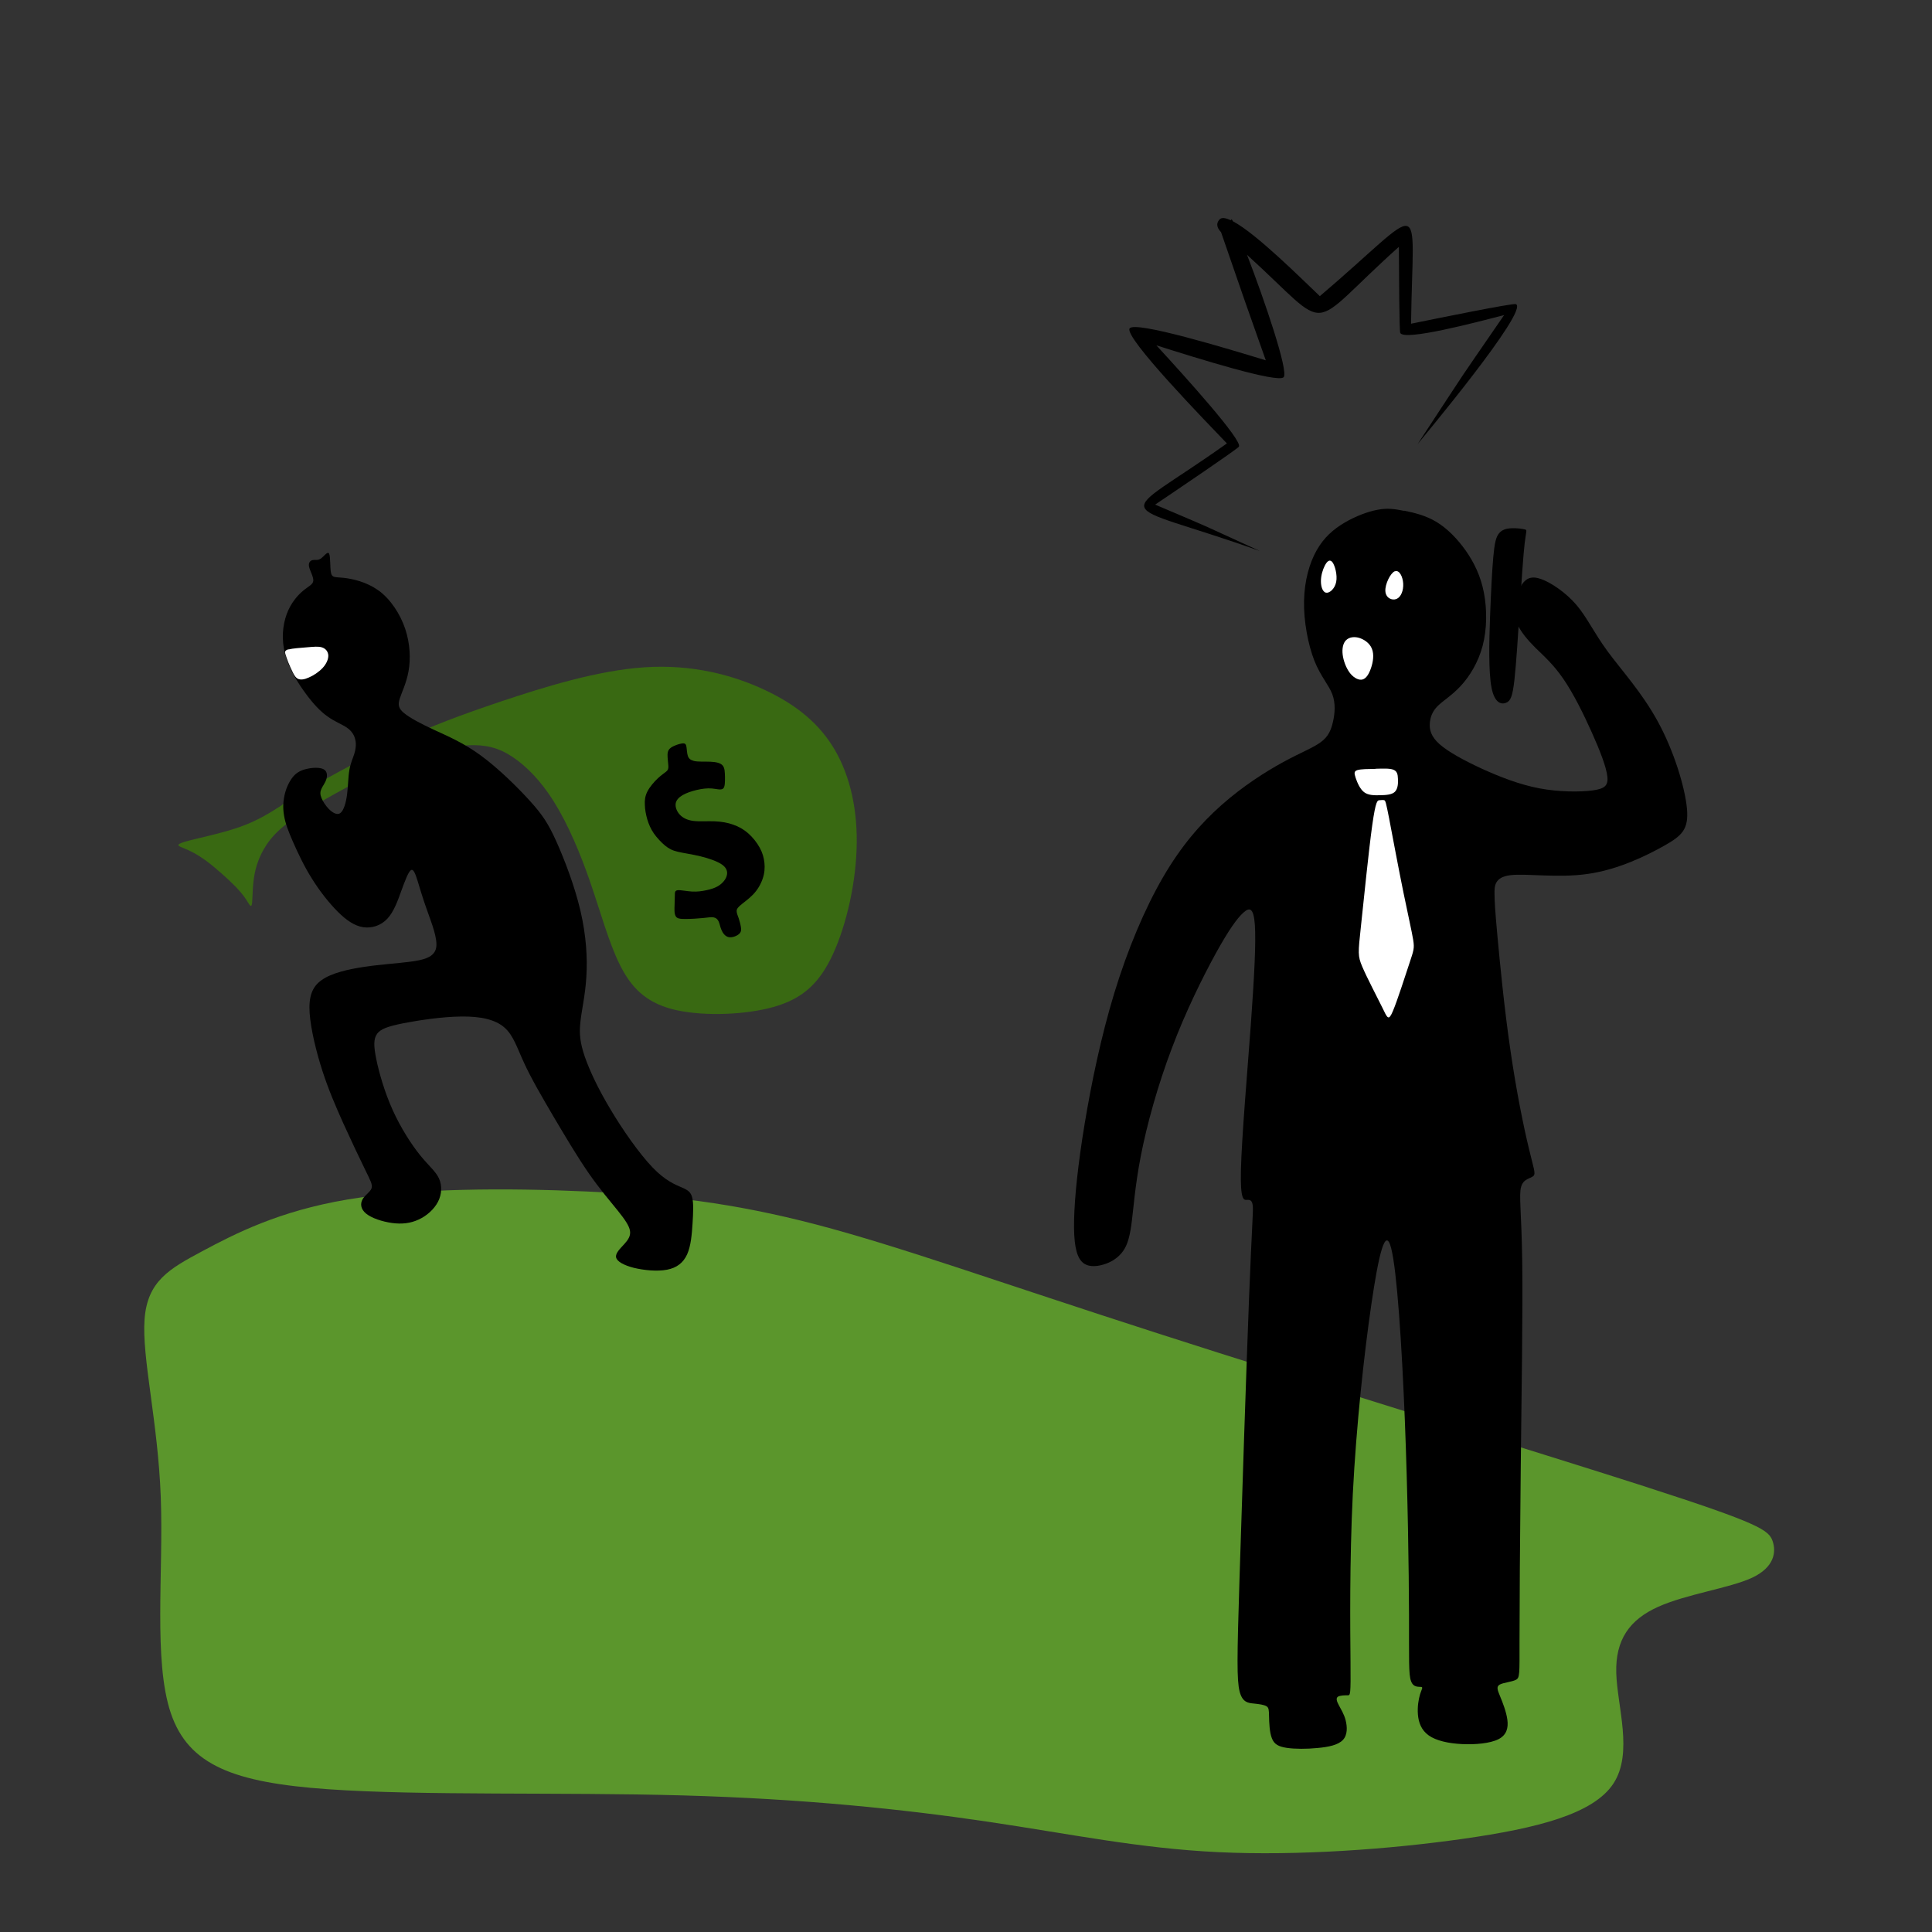 <?xml version="1.0" encoding="UTF-8"?>
<!DOCTYPE svg PUBLIC "-//W3C//DTD SVG 1.1//EN" "http://www.w3.org/Graphics/SVG/1.1/DTD/svg11.dtd">
<!-- Creator: CorelDRAW 2017 -->
<svg xmlns="http://www.w3.org/2000/svg" xml:space="preserve" width="143mm" height="143mm" version="1.1" style="shape-rendering:geometricPrecision; text-rendering:geometricPrecision; image-rendering:optimizeQuality; fill-rule:evenodd; clip-rule:evenodd"
viewBox="0 0 14300 14300"
 xmlns:xlink="http://www.w3.org/1999/xlink">
 <rect x="0" y="0" width="14300" height="14300" fill="#333333" stroke="none"/>
 <defs>
  <style type="text/css">
   <![CDATA[
    .fil4 {fill:none}
    .fil3 {fill:black}
    .fil1 {fill:black}
    .fil5 {fill:#396912}
    .fil0 {fill:#5B962C}
    .fil2 {fill:white}
   ]]>
  </style>
 </defs>
 <g id="Слой_x0020_1">
  <path class="fil0" d="M12183 11005c-840,-270 -2448,-760 -3620,-1138 -1171,-377 -1905,-642 -2520,-803 -615,-161 -1111,-218 -1700,-245 -589,-27 -1271,-25 -1775,60 -503,85 -828,252 -1071,382 -243,130 -406,221 -427,504 -21,282 99,755 120,1316 21,561 -56,1210 74,1598 131,388 469,515 1161,564 691,49 1736,21 2628,46 893,25 1633,102 2254,194 621,92 1122,198 1711,226 589,28 1266,-21 1813,-99 547,-78 963,-183 1111,-409 148,-226 28,-571 21,-818 -7,-247 99,-395 310,-490 212,-95 529,-138 695,-215 166,-78 180,-191 152,-272 -28,-81 -99,-131 -938,-401z"/>
  <path class="fil1" d="M10393 3780c70,14 158,34 239,83 81,49 156,126 218,214 61,88 109,185 133,308 24,123 24,270 -9,395 -33,125 -98,228 -163,298 -65,70 -130,108 -170,148 -40,40 -55,83 -58,129 -3,46 8,96 72,153 64,57 182,121 314,182 132,60 277,117 425,145 148,28 300,27 390,16 91,-12 121,-34 113,-104 -8,-71 -54,-190 -115,-326 -61,-136 -137,-290 -212,-398 -74,-108 -147,-171 -206,-229 -59,-59 -104,-114 -129,-166 -25,-53 -30,-103 -23,-156 8,-54 28,-111 56,-151 29,-39 66,-61 139,-35 73,26 182,99 261,191 79,93 129,205 231,344 102,139 255,305 373,522 118,216 199,483 214,639 15,156 -36,203 -167,277 -131,74 -341,177 -564,209 -223,33 -460,-5 -577,10 -118,15 -117,83 -116,141 1,58 3,107 21,304 18,196 51,540 96,846 44,306 99,573 136,726 36,153 54,190 35,209 -19,19 -74,19 -91,80 -18,61 3,184 8,553 5,369 -5,984 -11,1531 -6,546 -9,1024 -9,1275 0,251 3,276 -28,291 -30,15 -93,20 -119,35 -26,15 -16,40 3,86 19,46 46,114 54,174 8,60 -5,113 -66,144 -61,31 -171,41 -271,36 -100,-5 -190,-25 -245,-64 -55,-39 -75,-96 -80,-154 -5,-58 5,-115 16,-151 11,-36 24,-51 9,-54 -15,-3 -58,8 -76,-43 -19,-50 -14,-160 -15,-493 -1,-333 -9,-888 -31,-1441 -22,-553 -58,-1103 -101,-1270 -43,-168 -93,48 -147,417 -54,370 -111,893 -137,1401 -25,508 -19,999 -17,1245 2,246 -1,246 -21,246 -20,0 -58,0 -73,11 -15,11 -8,34 8,63 15,29 38,64 50,111 12,48 15,108 -20,145 -35,38 -108,53 -188,60 -80,8 -168,8 -228,-1 -60,-9 -93,-26 -110,-71 -18,-45 -20,-118 -21,-163 -1,-45 -1,-63 -19,-74 -18,-11 -53,-16 -93,-20 -40,-4 -85,-6 -106,-90 -21,-84 -19,-249 -1,-822 18,-573 50,-1553 71,-2090 21,-536 31,-629 28,-677 -4,-48 -21,-50 -44,-49 -23,1 -50,6 -44,-228 6,-234 46,-706 73,-1068 26,-361 39,-611 30,-739 -9,-128 -39,-133 -85,-91 -46,41 -109,129 -204,301 -95,173 -223,430 -326,704 -104,274 -184,564 -229,795 -45,231 -55,404 -71,516 -16,113 -39,165 -73,205 -34,40 -79,68 -134,84 -55,16 -120,21 -161,-24 -41,-45 -59,-140 -55,-309 4,-169 29,-411 78,-708 49,-296 121,-646 220,-970 99,-324 224,-621 359,-854 135,-233 280,-400 436,-538 156,-138 324,-245 454,-316 130,-71 223,-106 279,-148 56,-41 76,-89 90,-150 14,-61 21,-136 -5,-205 -26,-69 -86,-131 -133,-249 -46,-118 -79,-290 -76,-441 3,-151 40,-281 94,-376 54,-95 124,-155 205,-203 81,-48 174,-83 246,-96 73,-14 125,-6 195,8z"/>
  <path class="fil1" d="M11285 4022c-11,94 -23,279 -36,478 -13,199 -26,411 -40,534 -14,123 -29,155 -62,168 -33,13 -84,5 -107,-111 -23,-116 -18,-340 -11,-528 7,-189 15,-343 24,-442 9,-99 19,-144 41,-172 22,-28 55,-38 94,-39 39,-2 82,4 100,9 17,5 8,9 -3,103z"/>
  <path class="fil2" d="M10051 4719c40,9 86,39 103,82 18,43 9,99 -6,143 -15,44 -35,77 -62,85 -27,8 -61,-9 -89,-41 -27,-32 -47,-79 -56,-124 -9,-45 -5,-89 14,-116 19,-27 55,-38 96,-29z"/>
  <path class="fil2" d="M10324 4229c33,-14 59,39 62,90 3,51 -16,100 -49,114 -33,14 -80,-6 -83,-58 -3,-51 37,-133 70,-147z"/>
  <path class="fil2" d="M9862 4161c19,25 38,95 28,146 -10,51 -49,84 -74,80 -26,-4 -39,-44 -39,-85 0,-42 13,-85 29,-116 16,-31 36,-50 56,-25z"/>
  <path class="fil2" d="M10182 5690c53,-1 103,-4 131,7 28,11 33,34 34,67 2,33 0,75 -23,97 -23,22 -67,24 -110,25 -43,1 -87,1 -118,-23 -31,-24 -51,-73 -62,-106 -11,-33 -13,-49 13,-57 26,-8 81,-8 134,-9z"/>
  <path class="fil2" d="M10283 6064c24,126 69,367 105,543 36,176 62,288 72,350 10,63 4,76 -28,173 -32,96 -89,275 -122,353 -33,78 -40,54 -80,-28 -40,-81 -113,-220 -147,-300 -34,-80 -31,-101 -10,-297 21,-196 58,-566 84,-751 26,-184 39,-183 53,-184 14,-1 28,-3 36,0 9,4 12,14 37,140z"/>
  <g id="_2208482992464">
   <path class="fil3" d="M10492 3288c25,-32 831,-994 728,-1037 -21,-9 -599,109 -776,145 13,-976 126,-885 -675,-204 -128,-121 -467,-461 -643,-554 -4,-8 -8,-13 -10,-15l-7 7c-38,-18 -67,-22 -82,-6 -30,32 -16,63 5,88l0 0 3 3 3 4c227,657 131,382 331,948 -278,-85 -970,-295 -1008,-236 -42,66 569,693 720,851 -840,599 -868,400 243,796l0 0c-528,-241 -286,-135 -774,-343 144,-97 610,-412 620,-429 28,-47 -394,-514 -611,-750 305,97 899,282 942,236 39,-41 -143,-574 -271,-906 650,591 418,573 1124,-59 1,202 3,621 10,637 29,62 554,-76 769,-132 -402,585 -205,292 -641,956z"/>
  </g>
  <polyline class="fil4" points="10492,3288 11207,2281 10401,2447 10401,1722 9767,2266 9072,1667 9092,1687 9460,2755 8402,2457 9137,3288 8493,3742 9324,4079 "/>
  <path class="fil5" d="M2089 5958c-85,54 -179,116 -320,165 -140,49 -327,85 -403,108 -76,23 -43,32 -1,49 42,17 92,41 163,93 70,52 160,133 216,190 55,57 76,91 91,116 16,25 26,42 31,4 4,-38 2,-130 19,-217 17,-86 53,-167 103,-235 50,-68 115,-125 216,-192 100,-67 237,-143 378,-220 142,-77 289,-154 443,-209 154,-55 315,-89 442,-94 127,-5 221,17 323,84 102,67 213,177 313,339 101,162 192,376 267,594 75,218 135,440 217,606 82,166 188,277 387,330 200,52 494,46 710,-5 216,-52 353,-149 460,-358 107,-209 186,-530 196,-817 11,-287 -46,-541 -160,-737 -114,-196 -286,-336 -521,-446 -235,-110 -535,-190 -887,-167 -353,23 -759,151 -1064,253 -306,103 -511,181 -725,280 -214,99 -438,219 -587,302 -149,83 -224,129 -309,183z"/>
  <path class="fil1" d="M2803 4371c88,65 159,173 196,283 37,111 41,223 25,313 -16,90 -50,156 -65,203 -15,47 -10,74 33,109 43,35 125,79 223,124 99,46 214,94 344,189 130,95 274,237 366,339 92,102 133,165 192,295 59,131 136,330 179,514 43,184 53,352 44,490 -8,138 -35,246 -44,334 -10,88 -2,155 32,256 35,101 97,235 190,390 92,155 215,330 312,431 97,101 169,127 216,148 47,20 68,35 78,77 10,42 7,112 2,190 -5,79 -12,166 -40,228 -28,62 -76,100 -149,114 -73,14 -172,4 -246,-14 -74,-19 -125,-47 -131,-78 -6,-31 32,-66 61,-98 29,-32 48,-61 42,-98 -6,-37 -37,-83 -91,-150 -54,-67 -131,-156 -215,-277 -84,-121 -175,-275 -261,-420 -85,-145 -165,-282 -217,-396 -53,-114 -79,-205 -147,-263 -67,-58 -175,-82 -317,-80 -142,1 -317,28 -431,50 -114,23 -167,42 -193,78 -26,36 -26,89 -6,187 20,98 61,243 121,376 60,133 139,256 204,336 65,80 115,119 139,171 24,52 22,117 -7,173 -29,56 -84,105 -144,132 -60,28 -125,35 -197,25 -72,-10 -151,-36 -192,-70 -41,-34 -43,-74 -25,-106 18,-31 56,-53 66,-80 10,-28 -10,-61 -50,-144 -41,-83 -103,-215 -160,-340 -56,-125 -107,-243 -153,-384 -46,-142 -86,-307 -95,-428 -8,-120 16,-195 89,-246 73,-52 196,-80 317,-98 121,-18 241,-25 340,-38 98,-13 175,-32 190,-101 14,-68 -34,-186 -67,-280 -34,-94 -53,-163 -70,-217 -17,-54 -31,-92 -50,-79 -19,13 -43,78 -70,151 -26,73 -55,155 -103,207 -48,52 -115,73 -179,64 -64,-10 -124,-50 -189,-115 -65,-65 -135,-154 -192,-246 -58,-92 -103,-189 -138,-268 -35,-79 -59,-142 -68,-201 -10,-59 -5,-114 8,-163 13,-49 35,-92 61,-123 26,-30 58,-47 100,-56 42,-10 95,-12 123,2 28,14 30,46 22,73 -8,28 -28,52 -37,73 -10,22 -10,41 0,66 10,25 29,56 55,83 26,26 60,48 85,30 25,-18 42,-76 50,-138 8,-62 8,-130 17,-180 8,-50 25,-84 36,-119 11,-35 16,-71 8,-105 -7,-34 -26,-65 -62,-90 -36,-25 -89,-44 -142,-82 -53,-37 -106,-92 -165,-173 -59,-80 -124,-186 -151,-292 -28,-106 -18,-211 12,-293 30,-82 80,-139 122,-174 41,-34 73,-45 75,-74 2,-29 -26,-75 -32,-106 -5,-30 12,-44 29,-47 18,-3 36,5 59,-11 23,-16 50,-57 61,-36 11,21 6,104 14,142 8,38 30,30 94,37 64,7 169,29 258,94z"/>
  <path class="fil2" d="M2136 4807c29,-8 90,-12 138,-16 48,-4 84,-8 110,1 27,9 44,30 46,59 1,28 -14,63 -42,93 -28,30 -69,57 -103,71 -33,15 -59,18 -78,10 -18,-8 -30,-28 -41,-51 -11,-23 -23,-48 -32,-71 -9,-23 -16,-44 -21,-60 -5,-16 -7,-29 22,-37z"/>
  <path class="fil1" d="M5135 5632c30,8 82,4 124,6 42,2 74,9 90,28 16,19 16,50 17,85 0,35 1,73 -14,86 -16,13 -48,2 -83,-1 -35,-3 -73,2 -112,11 -38,9 -77,22 -106,39 -28,17 -47,38 -50,63 -3,26 8,56 30,80 22,24 54,41 100,47 46,6 105,1 157,3 52,2 98,10 139,25 41,14 78,35 111,64 34,30 64,68 85,106 21,38 31,74 35,112 4,38 1,78 -13,118 -14,41 -38,83 -72,118 -34,35 -76,63 -98,83 -22,20 -24,32 -22,46 2,13 8,28 15,47 6,19 13,44 16,64 3,20 3,37 -15,52 -17,15 -52,28 -77,22 -26,-6 -42,-30 -52,-53 -10,-23 -13,-46 -21,-63 -8,-17 -20,-27 -38,-30 -17,-3 -40,1 -78,5 -38,4 -92,7 -130,7 -38,0 -62,-2 -72,-21 -11,-19 -9,-53 -8,-83 1,-29 2,-53 2,-73 0,-19 0,-34 22,-36 22,-2 67,8 106,10 39,2 73,-3 106,-10 33,-7 66,-17 93,-35 27,-18 50,-45 57,-72 8,-28 1,-57 -34,-82 -35,-25 -99,-47 -161,-62 -62,-15 -122,-23 -165,-33 -43,-10 -68,-23 -96,-46 -28,-23 -60,-57 -84,-91 -23,-34 -37,-67 -48,-103 -10,-35 -17,-72 -18,-106 -2,-34 1,-66 19,-101 18,-35 51,-73 78,-98 27,-25 48,-38 61,-49 13,-11 17,-20 16,-42 -1,-23 -7,-59 -6,-85 1,-26 10,-40 29,-53 20,-12 50,-23 71,-27 21,-4 32,-2 37,12 5,14 5,39 9,62 4,23 12,44 43,52z"/>
 </g>
</svg>
